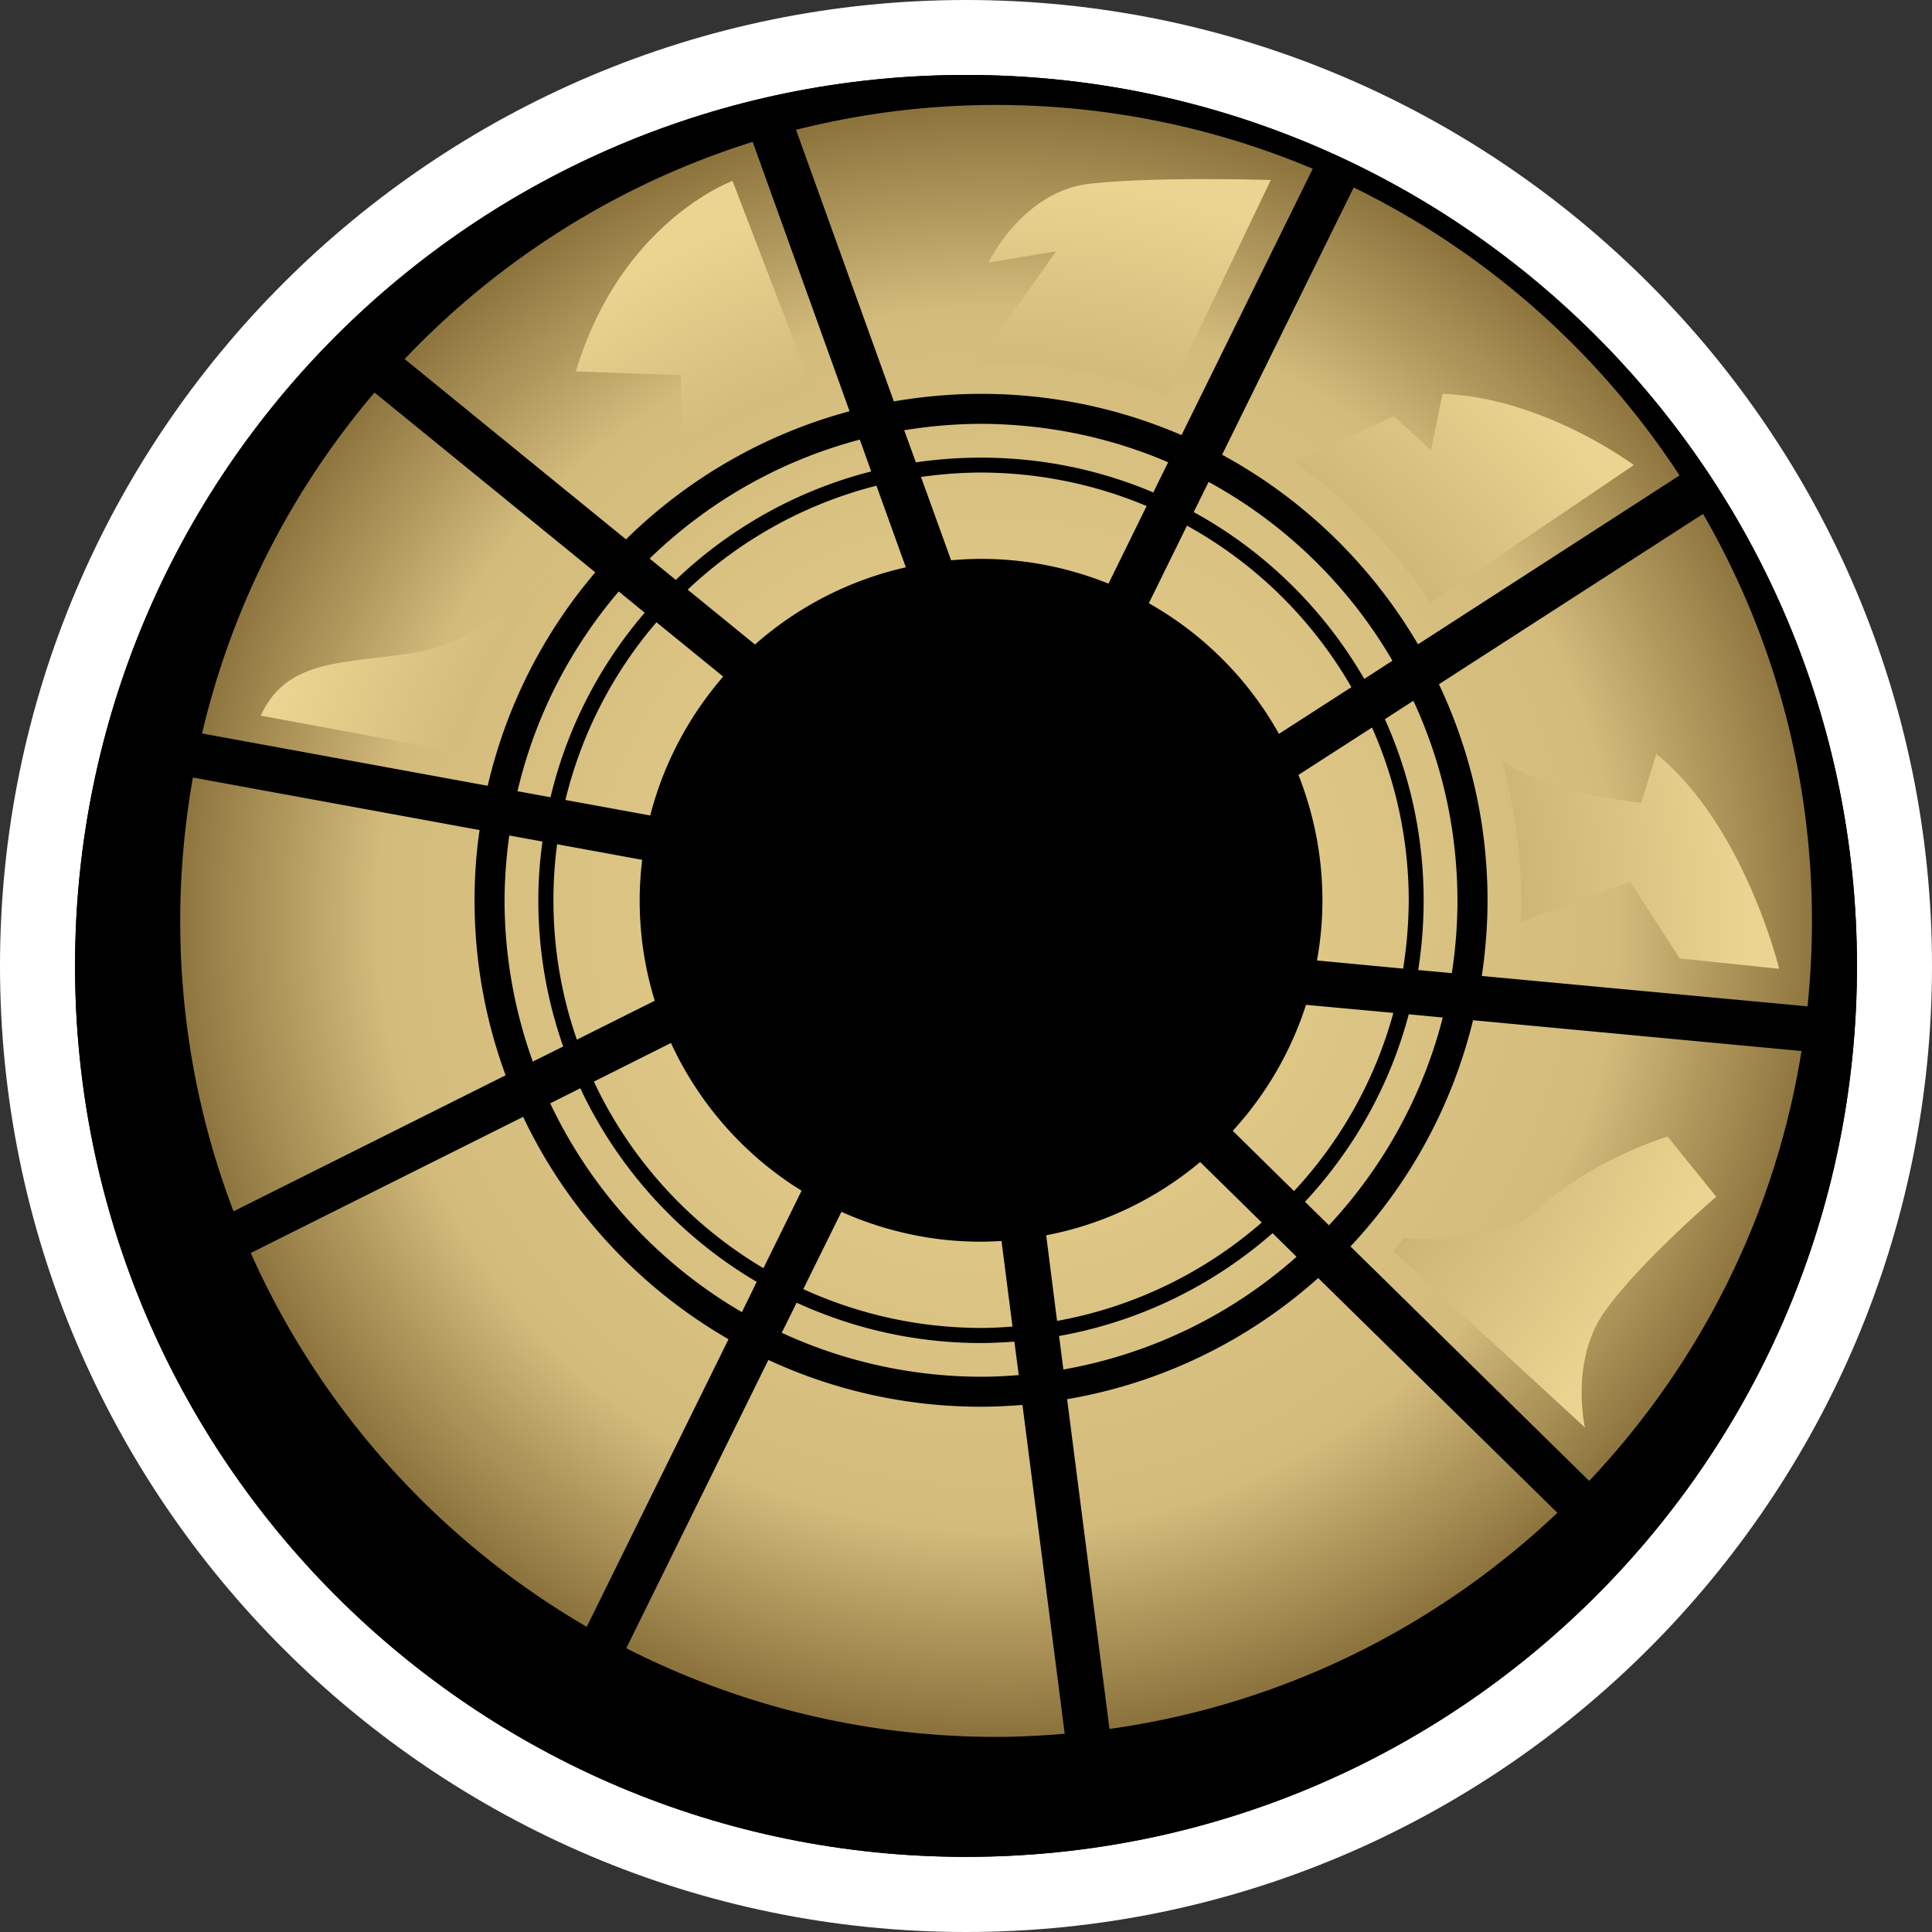 <svg xmlns="http://www.w3.org/2000/svg" xmlns:xlink="http://www.w3.org/1999/xlink" width="600" height="600"><rect width="100%" height="100%" fill="#333333" stroke="none"/><linearGradient id="b"><stop offset="0" style="stop-color:#8b723c"/><stop offset=".75" style="stop-color:#d2bb7b"/><stop offset="1" style="stop-color:#ebd491"/></linearGradient><linearGradient id="a"><stop offset="0" style="stop-color:#ebd491"/><stop offset=".75" style="stop-color:#d2bb7b"/><stop offset="1" style="stop-color:#8b723c"/></linearGradient><radialGradient xlink:href="#a" id="c" cx="276.237" cy="271.561" r="253.376" fx="276.237" fy="271.561" gradientTransform="matrix(-.007 -1 1.014 -.007 36.56 563.645)" gradientUnits="userSpaceOnUse"/><radialGradient xlink:href="#b" id="d" cx="289.084" cy="244.111" r="235.781" fx="289.084" fy="244.111" gradientTransform="matrix(0 -.98 .99 0 68.469 568.629)" gradientUnits="userSpaceOnUse"/><path d="M300 0C134.606 0 0 134.566 0 299.969 0 465.397 134.606 600 300 600c165.403 0 300-134.603 300-300.031C600 134.566 465.403 0 300 0M158.906 150H458.25v272.031H158.906Z" style="fill:#fff"/><path d="M576.703 299.974C576.703 452.786 452.82 576.67 300 576.67c-152.811 0-276.694-123.883-276.694-276.695 0-152.82 123.883-276.703 276.694-276.703 152.82 0 276.703 123.883 276.703 276.703"/><path d="M300 23.281c-152.811 0-276.687 123.868-276.687 276.688 0 152.811 123.876 276.687 276.687 276.687 152.82 0 276.688-123.876 276.688-276.687C576.688 147.149 452.82 23.28 300 23.28m1.938 170.844c.726-.018 1.456 0 2.187 0 46.757 0 84.656 38.009 84.656 84.906s-37.899 84.907-84.656 84.907-84.656-38.01-84.656-84.907c0-46.164 36.721-83.744 82.469-84.906"/><path d="M309.313 32.594a253 253 0 0 0-62.094 7.718l30.375 84.344c8.811-1.5 17.857-2.344 27.062-2.344 22.14 0 43.167 4.576 62.281 12.813l40.75-82.719c-30.23-12.728-63.48-19.812-98.375-19.812M233.75 44.062C192.067 57.093 155.048 80.6 125.656 111.5l68.75 56c19.055-18.72 42.85-32.65 69.438-39.781zM420.406 58.22l-40.875 83c25.243 13.697 46.307 34.138 60.844 58.875l81.219-52.438c-24.943-38.203-59.9-69.277-101.188-89.437m-304.093 63.687c-25.612 30.069-44.22 66.13-53.563 105.875l88.719 16.25a156.7 156.7 0 0 1 33.406-66.281Zm188.343 9.719c-8.1.034-16.078.697-23.844 2l3.625 9.969c6.6-.969 13.362-1.469 20.22-1.469 18.985 0 37.06 3.818 53.5 10.813l4.624-9.375c-17.845-7.663-37.459-11.87-58.125-11.938m-37.625 4.906c-24.977 6.566-47.307 19.495-65.281 36.938l8.125 6.625c16.774-16.003 37.553-27.8 60.688-33.688zm37.625 10.219c-6.325.034-12.53.5-18.625 1.375L295.375 174c3.051-.266 6.17-.437 9.281-.437 13.997 0 27.371 2.767 39.594 7.687l11.844-24.094c-15.832-6.66-33.19-10.346-51.438-10.406m70.688 2.906-4.625 9.375c22.071 12.086 40.377 30.084 52.969 51.813l8.75-5.656a148.44 148.44 0 0 0-57.094-55.532m-103.156 1.188c-22.33 5.657-42.391 16.947-58.625 32.281l20.906 17.031a106 106 0 0 1 46.844-23.969zm256.718 8.75L446.875 212.5c9.643 20.357 15.094 43.12 15.094 67.094 0 7.963-.641 15.828-1.781 23.5l101.156 9.437c.9-8.7 1.375-17.557 1.375-26.531 0-46.071-12.324-89.206-33.813-126.406m-160.281 3.656-11.844 24.094a105.7 105.7 0 0 1 40.406 40.562l22.5-14.5c-12.12-21.025-29.762-38.43-51.062-50.156m-176.469 20.438c-15.025 17.614-25.977 38.734-31.437 62.03l10.25 1.876c5.117-21.523 15.321-41.078 29.25-57.313zm11.719 9.562a132.6 132.6 0 0 0-28.281 55.188l26.344 4.812c4.148-16.166 12.036-30.868 22.656-43.125zm235.063 24.375-8.844 5.719c7.74 17.211 12.031 36.227 12.031 56.25 0 7.363-.582 14.627-1.687 21.656l10.437.969a148 148 0 0 0 1.75-22.625c-.034-22.132-4.953-43.12-13.687-61.969m-12.844 8.313-22.844 14.718c4.757 12.086 7.438 25.206 7.438 38.938 0 6.394-.583 12.593-1.688 18.687l26.75 2.531a138.5 138.5 0 0 0 1.75-21.218 132.8 132.8 0 0 0-11.406-53.656m-366.188 15.53c-2.545 14.47-3.937 29.326-3.937 44.532 0 31.774 5.882 62.202 16.562 90.188l84.5-42.25c-6.231-16.912-9.656-35.196-9.656-54.344 0-7.372.517-14.681 1.563-21.813zm98.25 18c-.908 6.6-1.434 13.329-1.469 20.126a148.6 148.6 0 0 0 8.782 50.094l9.437-4.688a136.8 136.8 0 0 1-7.719-45.406c0-6.163.441-12.259 1.282-18.25zm14.875 2.72a130 130 0 0 0-1.156 17.406c0 15.163 2.558 29.721 7.281 43.281l24.188-12.094c-3.043-9.84-4.688-20.31-4.688-31.187 0-4.252.284-8.448.781-12.563zm232.563 49.875a106.1 106.1 0 0 1-22.75 39.125l19.031 18.718a132.5 132.5 0 0 0 30.844-55.344zM437.5 315c-5.854 22.106-17.09 41.984-32.219 58.219l7.438 7.312c16.74-17.948 29.078-40.025 35.344-64.531Zm19.969 1.844c-6.532 26.785-19.848 50.827-38.063 70.25l74.125 72.812c34.115-36.094 57.735-82.208 65.938-133.5zm-249.094 7.062-23.937 12c11.348 24.172 29.787 44.378 52.656 57.938l11.844-24.063c-17.64-10.877-31.82-26.898-40.563-45.875m-28.156 14.063-9.344 4.687c12.857 27.155 33.688 49.775 59.531 64.844l4.594-9.406c-23.803-14.032-42.961-34.977-54.781-60.125m-17.75 8.875-84.594 42.281c21.771 48.814 58.478 89.41 104.344 116.094l44.031-89.313c-27.686-15.968-50.024-40.065-63.781-69.062m210.25 14.031c-13.492 11.314-29.873 19.339-47.813 22.75l3.375 26.594c24.077-4.355 45.888-15.16 63.563-30.563zm-111.406 15.469-11.844 24a133.1 133.1 0 0 0 55.187 12.062c3.283 0 6.533-.171 9.781-.437l-3.406-26.563c-2.108.103-4.232.219-6.375.219-15.428 0-30.084-3.358-43.344-9.281m133.906 6.625c-18.42 16.14-41.173 27.446-66.313 31.937l1.344 10.406a147.7 147.7 0 0 0 72.406-35zm14.156 13.937c-21.497 19.217-48.303 32.568-77.969 37.625l13.156 102.407c53.538-7.466 101.697-31.665 139.094-67.125zm-161.969 7.656-4.625 9.344c18.815 8.7 39.778 13.596 61.875 13.656 3.952 0 7.836-.196 11.719-.53l-1.344-10.376c-3.411.231-6.886.438-10.375.438-20.417 0-39.807-4.534-57.25-12.531m-8.781 17.782L194.5 511.875c34.483 17.546 73.464 27.531 114.813 27.531 7.2 0 14.306-.369 21.343-.968l-13.125-102.125c-4.251.333-8.52.562-12.875.562-23.571 0-45.94-5.223-66.031-14.531" style="fill:url(#c)"/><path d="M374.406 55.625c-11.429-.004-25.473.28-35.969 1.438C317.48 59.437 307 81.53 307 81.53l20.969-3.469s-17.131 24.398-24.563 34.376h1.219c20.451 0 39.985 3.62 58.063 10.28l31.968-66.812s-8.82-.277-20.25-.281m-146.906.563s-34.66 12.544-48.656 59.156l32.594 1.156.375 23.938a169.7 169.7 0 0 1 40.468-19.625zm220.469 66.125-3.531 17.468-11.594-10.469-30.906 14.188c16.61 11.854 30.952 26.645 42.343 43.625l63.125-42.687s-27.963-20.951-59.437-22.125m-277.188 56.78c-6.994 6.266-24.751 20.883-42.031 23.626-22.131 3.48-39.613 1.754-47.781 19.531l62.469 11.563c5.76-20.023 15.095-38.545 27.343-54.72m343.594 55.063-4.687 15.156s-28.716-2.432-43.22-13.343c3.858 14.091 5.97 28.884 5.97 44.219 0 2.074-.088 4.104-.157 6.187l33.938-12.594 15.437 23.875 30.875 3.219s-10.796-44.553-38.156-66.719m3.5 118.813s-23.31 6.993-39.656 22.156c-11.049 10.311-30.733 10.347-42.219 9.344a133 133 0 0 1-3.312 4.094l59.53 54.75s-4.638-20.4 5.844-35.563C508.546 392.613 533 371.656 533 371.656Z" style="fill:url(#d)"/></svg>